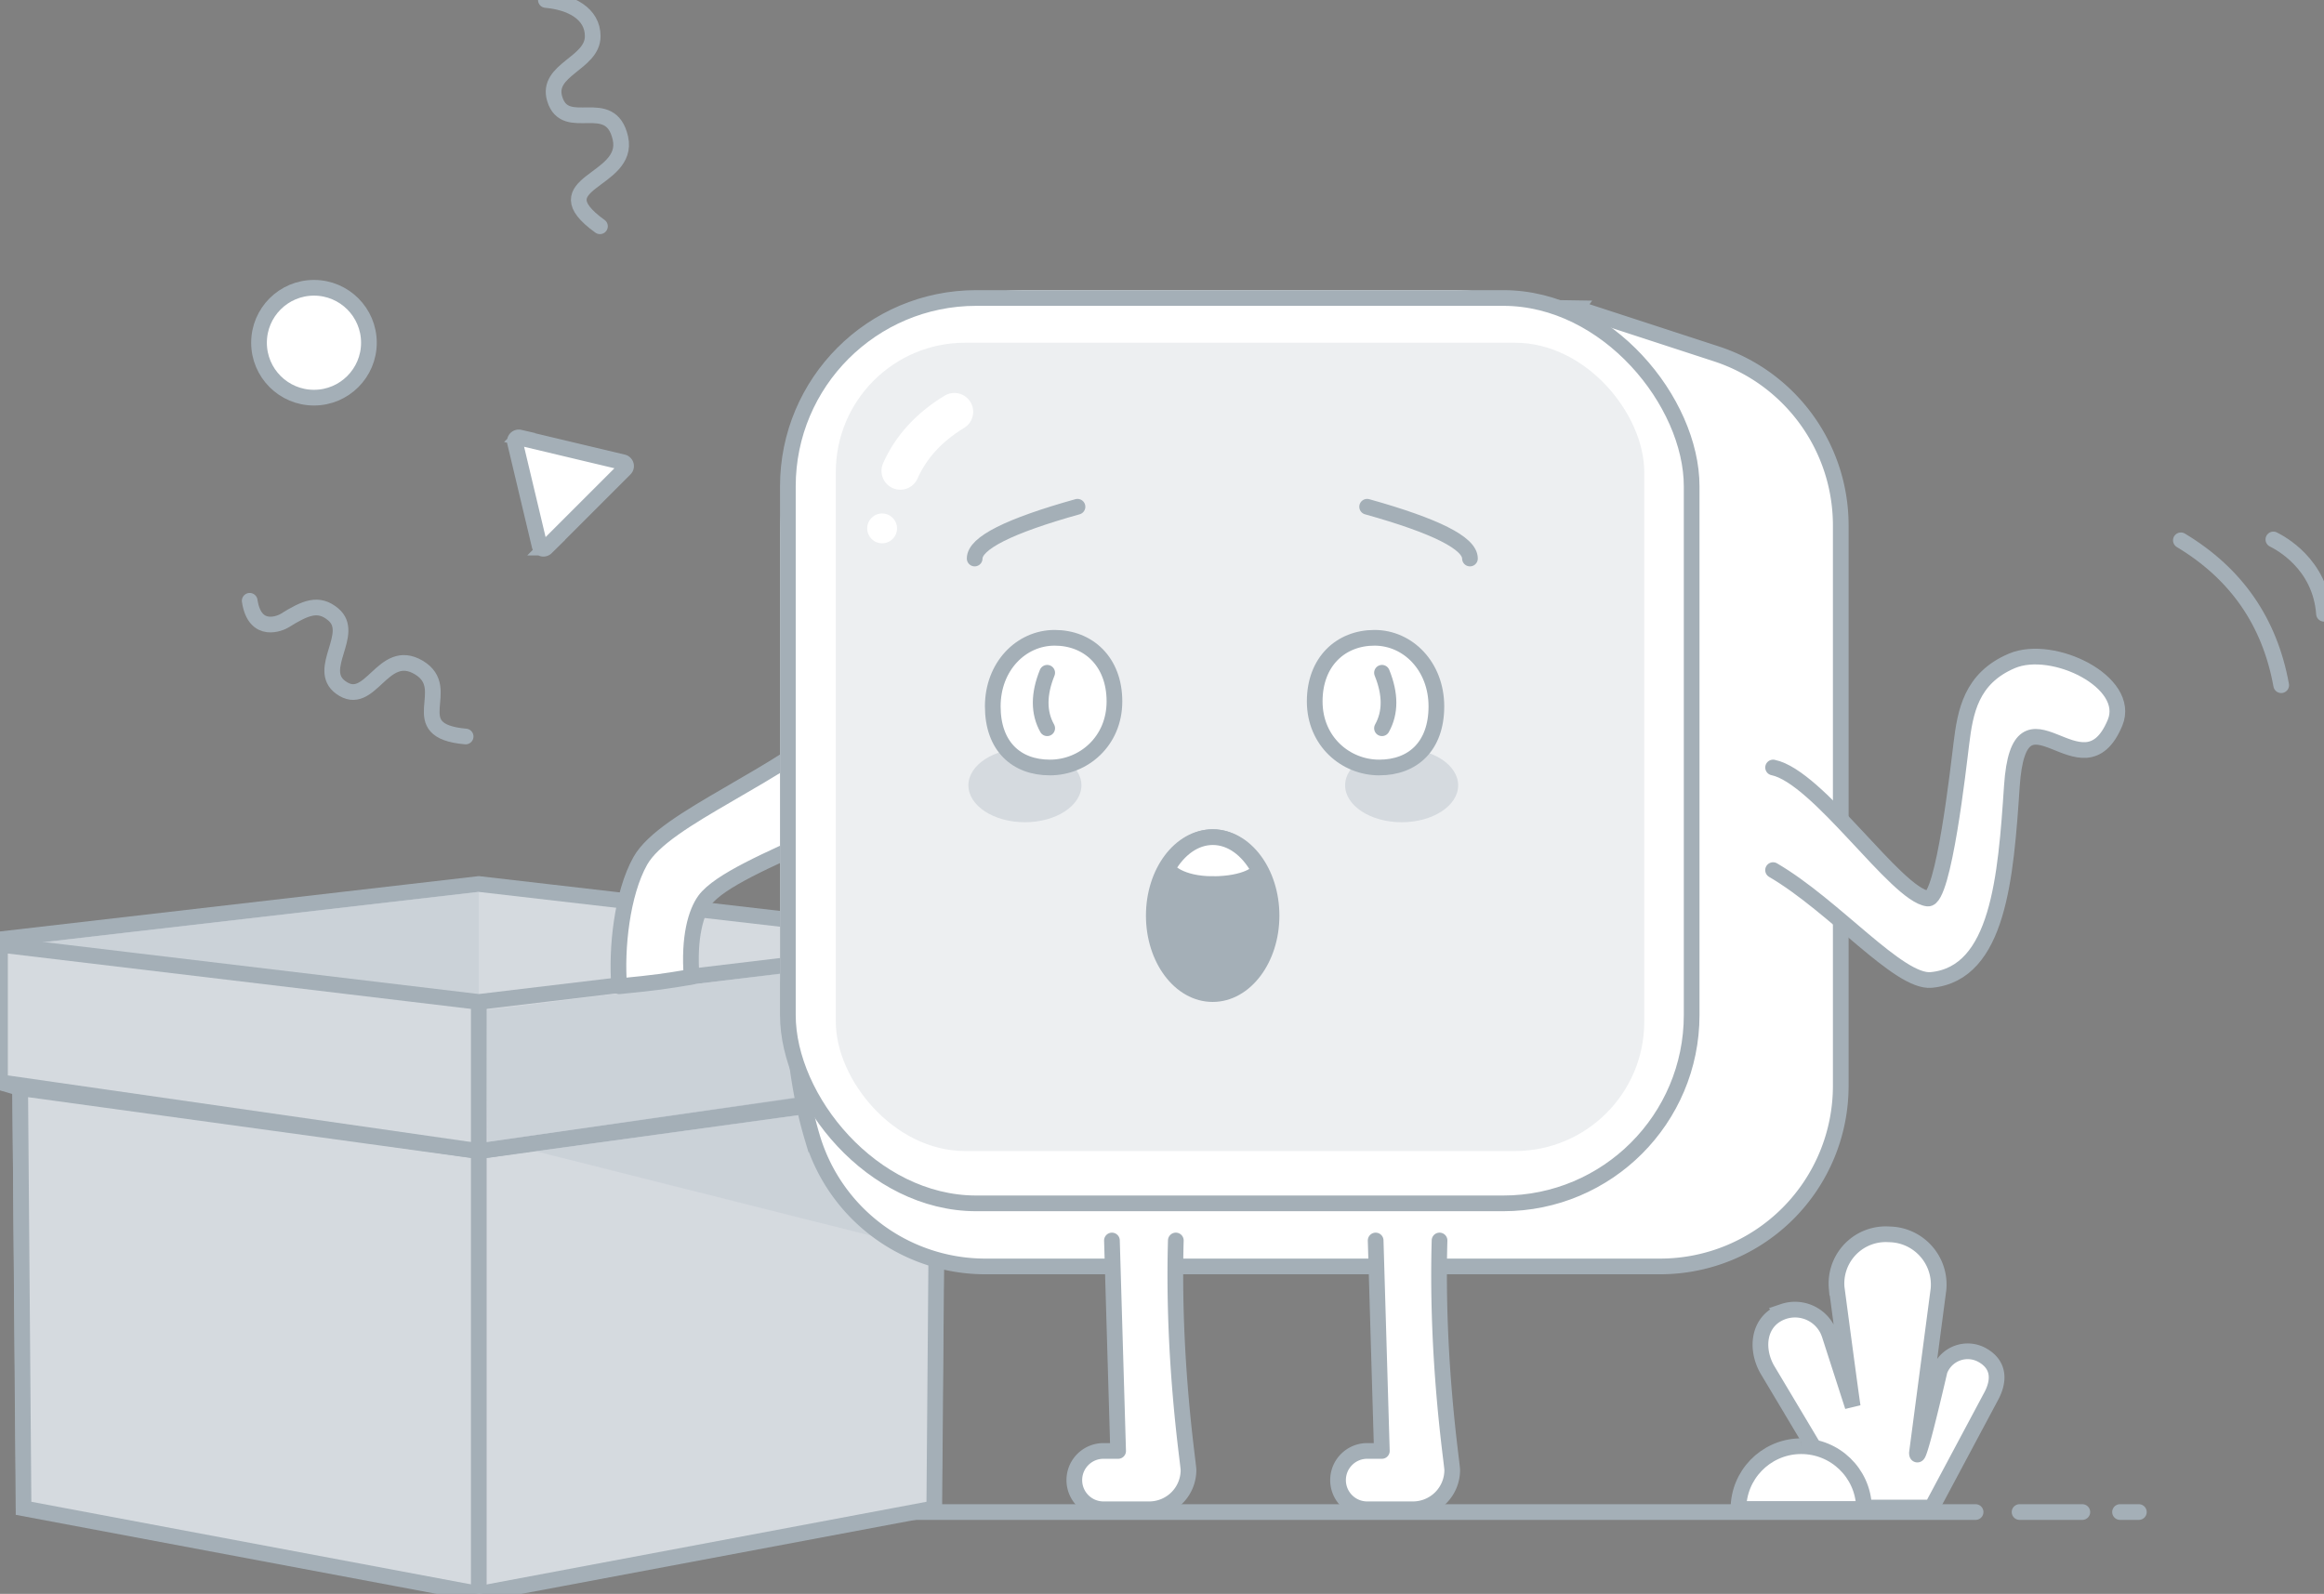 <?xml version="1.0" encoding="utf-8"?>
<svg viewBox="185.235 145.92 206.57 141.695" xmlns="http://www.w3.org/2000/svg">
  <rect x="185.235" y="145.92" width="206.57" height="141.695" fill="#808080" stroke="none"/>
  <g fill="none" fill-rule="evenodd" transform="matrix(1, 0, 0, 1, 184.235, 143.495)">
    <path d="M53.803 136.846h122.8m3.907 0h5.58m-141.207 0h5.58m138.977 0h1.674m-150.696 0h1.674" class="C D E" style="stroke: rgb(164, 175, 183); stroke-linecap: round; stroke-width: 1.395px;"/>
    <path d="M121.264 47.475c6.093 1.704 9.14 3.238 9.14 4.603" stroke="#170040" class="C D G" style="stroke-linecap: round; stroke-linejoin: round; stroke-width: 1.395px;"/>
    <path d="M3.093 132.455l-.3-33.292L1 98.633v-12.7l42.558-4.92 42.558 4.92v12.7l-1.783.53-.3 33.292-40.465 9.003z" class="D E H" style="fill: rgb(213, 218, 223); stroke: rgb(164, 175, 183); stroke-width: 1.395px;"/>
    <path fill-opacity=".5" fill="#c2cbd2" d="M1 86.62l42.558-4.92v62.122l-40.465-7.31-.3-37.35L1 98.633z"/>
    <g class="D E H" style="fill: rgb(213, 218, 223); stroke: rgb(164, 175, 183); stroke-width: 1.395px;">
      <path d="M3.093 136.513l-.3-37.35 40.775 5.6 40.775-5.6-.3 37.35-40.465 7.607z"/>
      <path d="M1 98.633V86.41l42.558 5.088 42.558-5.088v12.224l-42.558 6.12z"/>
    </g>
    <path fill-opacity=".5" d="M83.508 113.56v-13.6l-34.92 4.804zm1.9-26.454l-41.18 5.1.1 11.74 41.08-5.85z" fill="#c2cbd2"/>
    <g class="D E" style="stroke: rgb(164, 175, 183); stroke-width: 1.395px;">
      <path d="M43.558 91.497v52.326"/>
      <g class="B F" style="fill: rgb(255, 255, 255); fill-rule: nonzero; stroke: rgb(164, 175, 183); stroke-width: 1.395px;">
        <path d="M76.532 65.72c-6.107 5.778-16.427 9.333-18.62 13.24-1.628 2.9-2.144 7.78-1.874 11.144 3.335-.325 4.11-.45 6.436-.838-.273-3.572.4-5.742 1.16-6.798 2.537-3.484 18.037-7.733 18.303-11" class="C G" style="stroke-linecap: round; stroke-linejoin: round;"/>
        <path d="M141.144 29.827L89.04 29.01c-3.54-.056-6.93 1.425-9.295 4.06l-2.888 3.216c-.724.806-1.365 1.684-1.912 2.62-1.976 3.378-2.985 5.908-3.04 7.53-.703 20.954-.858 36.17-.467 45.636.178 4.308.765 8.13 1.76 11.47a16.05 16.05 0 0 0 15.38 11.469h59.993a16.05 16.05 0 0 0 16.046-16.046v-49.83c0-6.943-4.466-13.1-11.066-15.254l-12.41-4.05z"/>
      </g>
    </g>
    <rect x="70.332" y="28.22" width="81.73" height="81.882" rx="21.767" class="B F" style="fill: rgb(255, 255, 255); fill-rule: nonzero;"/>
    <g class="D E B F" style="fill: rgb(255, 255, 255); fill-rule: nonzero; stroke: rgb(164, 175, 183); stroke-width: 1.395px;">
      <rect x="71.03" y="28.917" width="80.334" height="80.487" rx="16.744"/>
      <g class="C G" style="stroke-linecap: round; stroke-linejoin: round;">
        <path d="M123.276 112.706l.55 18.708h-1.3c-1.432 0-2.593 1.16-2.593 2.593s1.16 2.593 2.593 2.593h4.065a3.49 3.49 0 0 0 3.49-3.49c0-.594-1.432-9.597-1.126-20.405" transform="matrix(1, 0, 0, 1, 0, 0)"/>
        <path d="M123.276 112.706l.55 18.708h-1.3c-1.432 0-2.593 1.16-2.593 2.593s1.16 2.593 2.593 2.593h4.065a3.49 3.49 0 0 0 3.49-3.49c0-.594-1.432-9.597-1.126-20.405" transform="matrix(1, 0, 0, 1, -23.441, 0)"/>
      </g>
    </g>
    <rect fill-opacity=".7" fill="#e6e9ec" x="75.291" y="32.893" width="71.86" height="71.86" rx="11.498" class="F" style="fill-rule: nonzero;"/>
    <path d="M97.123 72.242c0 1.8-2.25 3.28-5.023 3.28s-5.023-1.47-5.023-3.28 2.25-3.28 5.023-3.28 5.023 1.47 5.023 3.28m23.44 0c0 1.8 2.25 3.28 5.023 3.28s5.023-1.47 5.023-3.28-2.25-3.28-5.023-3.28-5.023 1.47-5.023 3.28" class="H" style="fill: rgb(213, 218, 223);"/>
    <g class="D E" style="stroke: rgb(164, 175, 183); stroke-width: 1.395px;">
      <path d="M94.325 70.656c2.986 0 5.733-2.328 5.733-5.877s-2.328-5.654-5.315-5.654-5.5 2.547-5.5 6.095 2.094 5.436 5.08 5.436z" class="B" style="fill: rgb(255, 255, 255); stroke: rgb(164, 175, 183); stroke-width: 1.395px;"/>
      <path d="M94.08 62.234c-.772 1.904-.772 3.548 0 4.932" class="C" style="stroke: rgb(164, 175, 183); stroke-linecap: round; stroke-width: 1.395px;"/>
      <path d="M123.592 70.656c-2.986 0-5.733-2.328-5.733-5.877s2.328-5.654 5.315-5.654 5.5 2.547 5.5 6.095-2.094 5.436-5.08 5.436z" class="B" style="fill: rgb(255, 255, 255); stroke: rgb(164, 175, 183); stroke-width: 1.395px;"/>
      <path d="M123.838 62.234c.772 1.904.772 3.548 0 4.932" class="C" style="stroke: rgb(164, 175, 183); stroke-linecap: round; stroke-width: 1.395px;"/>
      <g class="B" style="fill: rgb(255, 255, 255); stroke: rgb(164, 175, 183); stroke-width: 1.395px;">
        <path d="M172.708 136.447h-7.356l-1.266-2.218-6.018-10.082-.083-.154c-.895-1.75-.653-3.892 1.096-4.788.14-.072.285-.133.434-.184a3.23 3.23 0 0 1 3.919 1.606c.044.088.102.226.173.414l2.072 6.425c-.09-.562-.566-4.083-1.427-10.565a4.38 4.38 0 0 1 3.985-4.737 4.34 4.34 0 0 1 .558-.012l.25.01c2.464.103 4.378 2.184 4.275 4.647-.003.084-.01.167-.018.25l-1.914 14.53c.024.8.697-1.637 2.02-7.308a2.66 2.66 0 0 1 3.782-1.39c1.49.83 1.588 2.23.763 3.724l-5.247 9.83z"/>
        <path d="M161.104 130.992c3.01 0 5.462 2.38 5.577 5.362l.003.218h-11.162c.001-3.01 2.382-5.46 5.362-5.576l.22-.004z"/>
      </g>
      <ellipse fill="#a4afb7" cx="108.789" cy="83.823" rx="5.233" ry="6.977"/>
      <g class="B" style="fill: rgb(255, 255, 255); stroke: rgb(164, 175, 183); stroke-width: 1.395px;">
        <path d="M108.8 81.023c2.9 0 4.255-.993 4.06-1.342-.96-1.73-2.422-2.834-4.06-2.834-1.594 0-3.022 1.046-3.982 2.695-.155.267 1.092 1.48 3.982 1.48z"/>
        <path d="M158.6 79.778c5.473 3.196 11.174 10.04 14.06 9.766 5.987-.57 6.628-9.173 7.166-17.228.674-10.082 6.255 1.37 9.17-5.638 1.505-3.617-5.528-7.05-9.17-5.5s-4.14 4.532-4.494 7.385c-.233 1.87-1.567 13.905-2.98 13.743-2.796-.32-9.738-10.83-13.75-11.65" class="C F G" style="fill-rule: nonzero; stroke-linecap: round; stroke-linejoin: round;"/>
      </g>
      <path d="M194.848 50.46c4.93 2.962 7.9 7.255 8.917 12.88m-.695-12.957c.56.286 4.166 2.128 4.5 6.606" class="C" style="stroke: rgb(164, 175, 183); stroke-linecap: round; stroke-width: 1.395px;"/>
    </g>
    <path d="M85.828 39.033c-2.26 1.377-3.86 3.128-4.802 5.253" stroke="#fff" stroke-width="3.349" class="C" style="stroke-linecap: round;"/>
    <circle cx="79.408" cy="49.399" r="1.326" class="B" style="fill: rgb(255, 255, 255);"/>
    <g class="D E" style="stroke: rgb(164, 175, 183); stroke-width: 1.395px;">
      <g class="C" style="stroke: rgb(164, 175, 183); stroke-linecap: round; stroke-width: 1.395px;">
        <path d="M96.774 47.475c-6.093 1.704-9.14 3.238-9.14 4.603m34.884-4.603c6.093 1.704 9.14 3.238 9.14 4.603" class="G" style="stroke-linejoin: round;"/>
        <path d="M23.195 55.836c.46 3.045 2.795 1.956 3.087 1.774 1.88-1.173 3.03-1.663 4.342-.56 2.022 1.7-1.555 4.872.66 6.486 2.658 1.937 3.704-3.687 6.936-1.772S36.7 67.4 42.388 67.9M49.52 2.425c2.207.194 4.164 1.2 4.164 3.22 0 2.44-4.174 2.955-3.376 5.577.957 3.146 4.952-.44 5.836 3.482s-7.248 3.923-1.817 7.837"/>
      </g>
      <g class="B" style="fill: rgb(255, 255, 255); stroke: rgb(164, 175, 183); stroke-width: 1.395px;">
        <path d="M47.182 41.33l9.2 2.19a.35.35 0 0 1 .166.586l-7 7a.35.35 0 0 1-.586-.166l-2.19-9.2a.35.35 0 0 1 .42-.42z"/>
        <circle cx="28.907" cy="32.893" r="4.884"/>
      </g>
    </g>
  </g>
</svg>